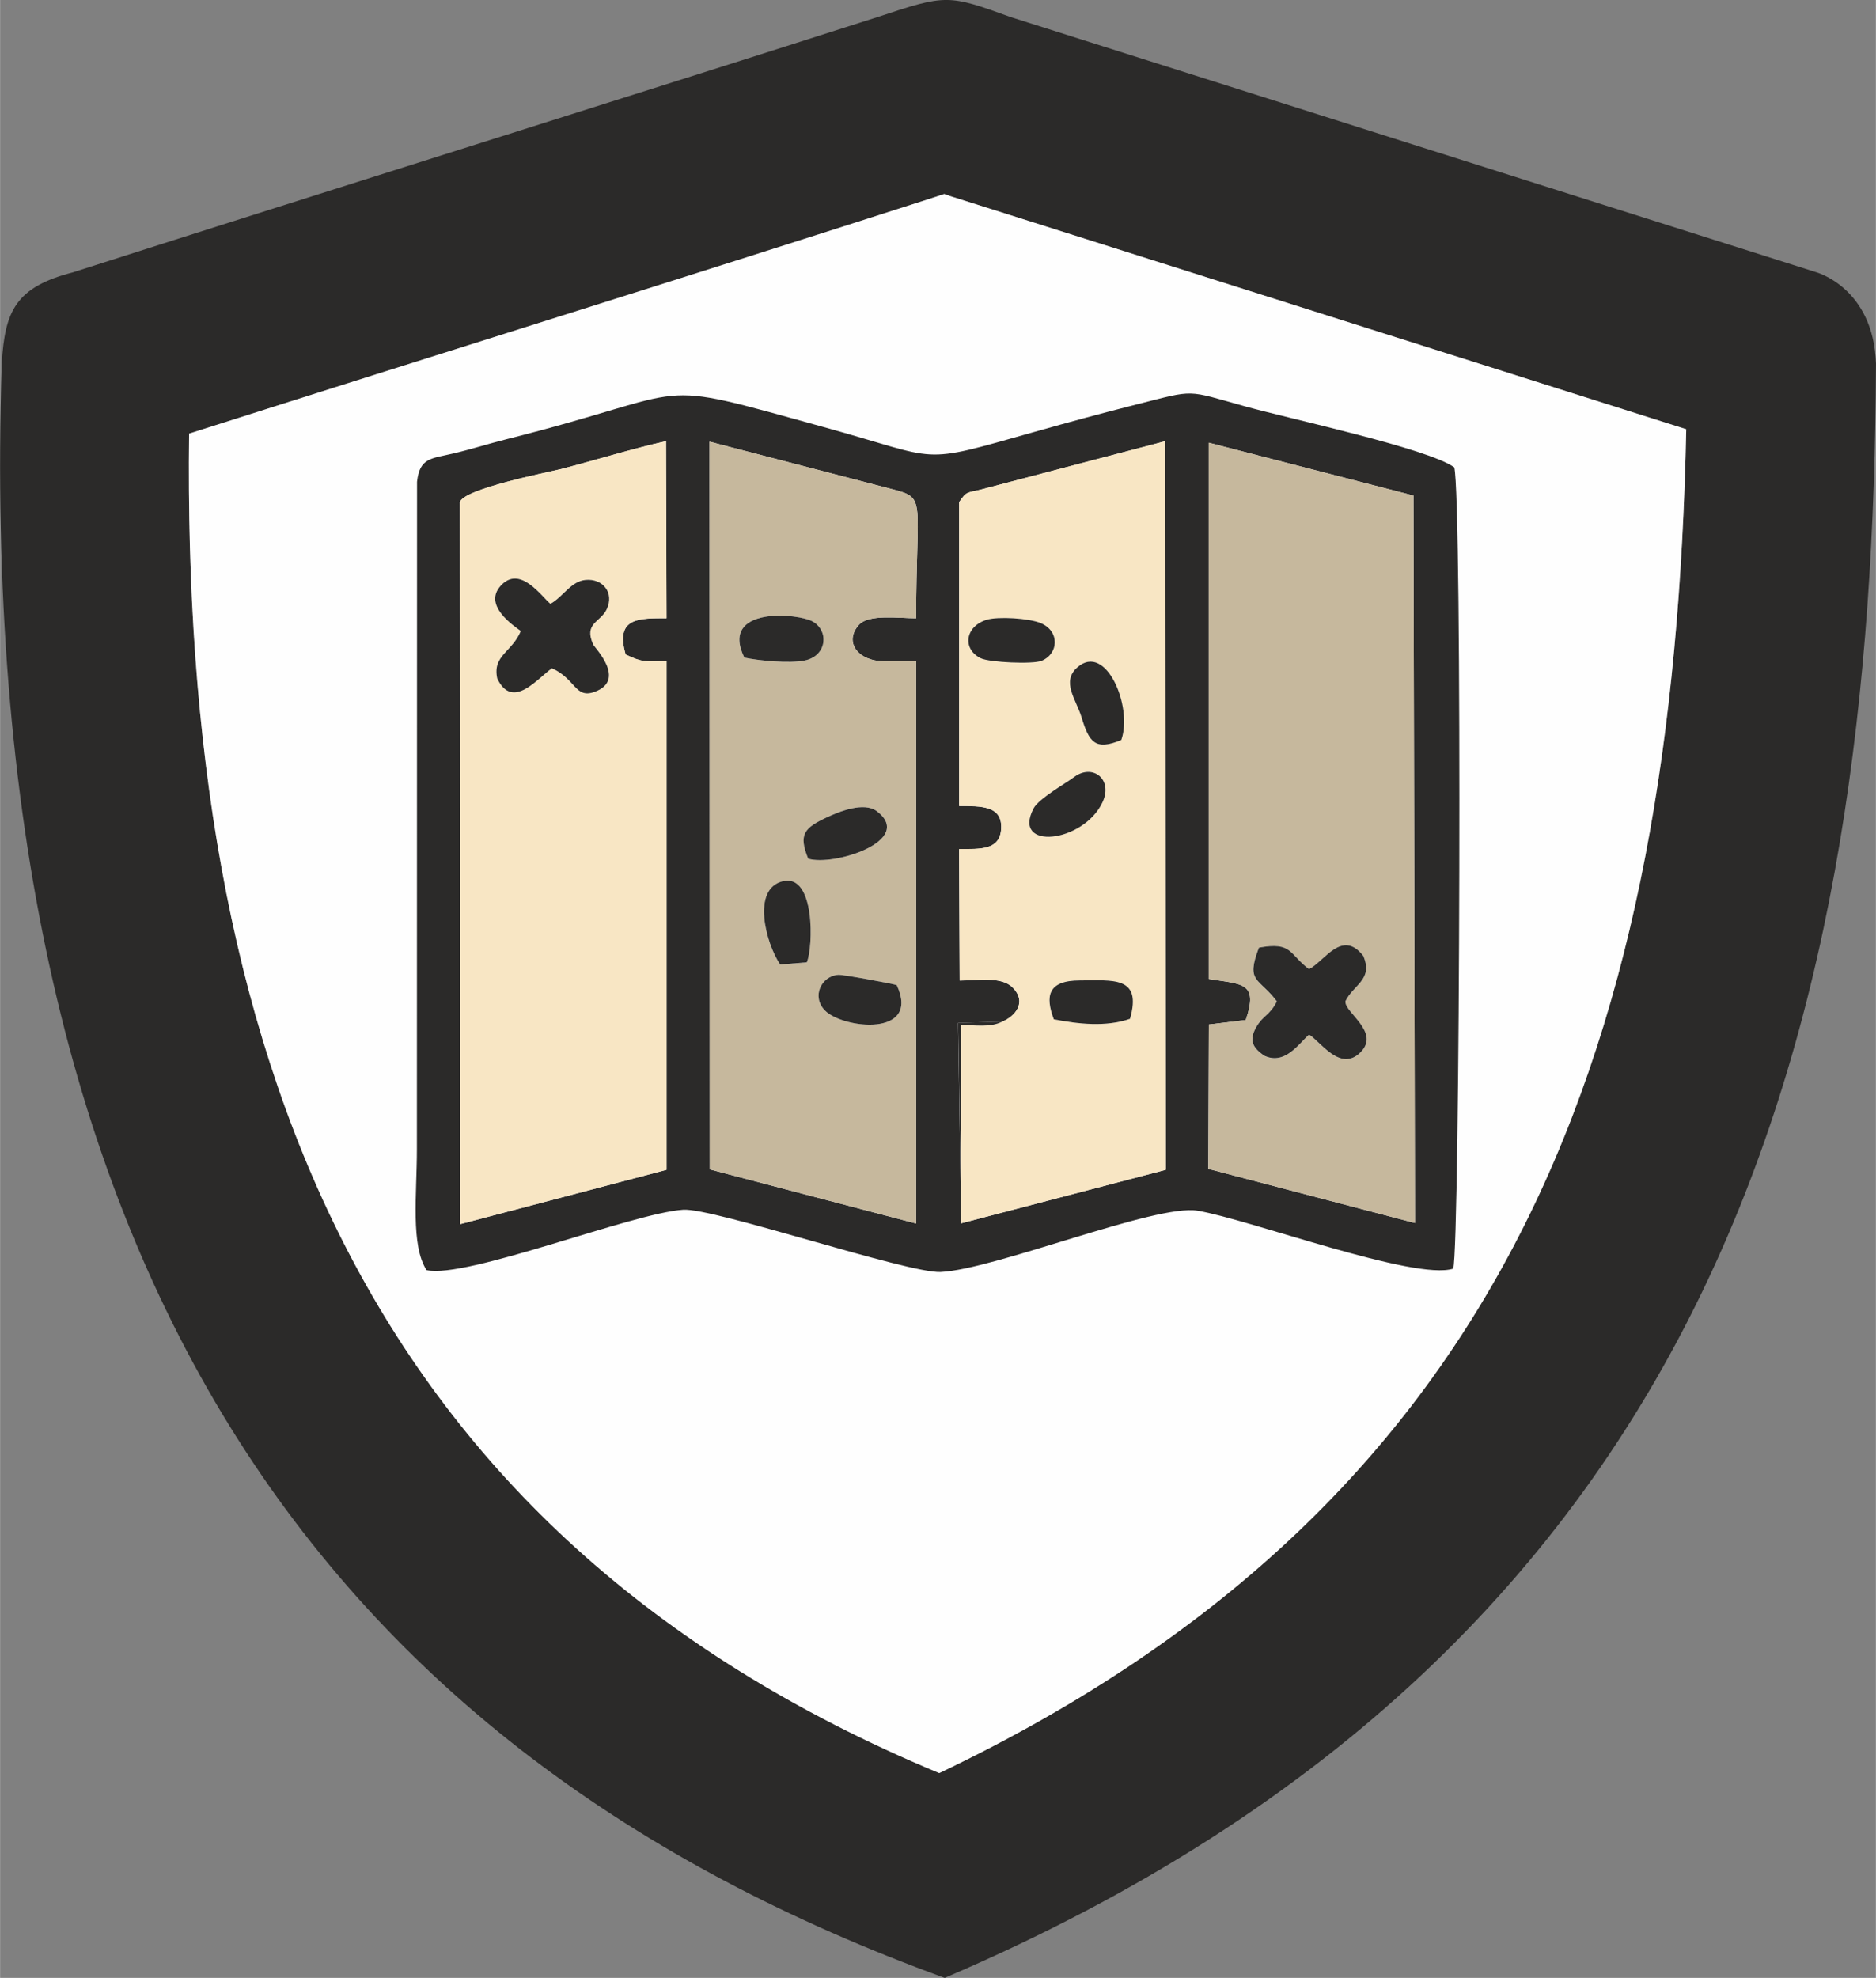 <?xml version="1.0" encoding="UTF-8"?>
<!DOCTYPE svg PUBLIC "-//W3C//DTD SVG 1.1//EN" "http://www.w3.org/Graphics/SVG/1.1/DTD/svg11.dtd">
<!-- Creator: CorelDRAW 2019 (64-Bit) -->
<svg xmlns="http://www.w3.org/2000/svg" xml:space="preserve" width="8.268in" height="8.714in" version="1.1" style="shape-rendering:geometricPrecision; text-rendering:geometricPrecision; image-rendering:optimizeQuality; fill-rule:evenodd; clip-rule:evenodd"
viewBox="0 0 290.86 306.58"
 xmlns:xlink="http://www.w3.org/1999/xlink"
 xmlns:xodm="http://www.corel.com/coreldraw/odm/2003">
 <rect x="0" y="0" width="290.86" height="306.58" fill="#808080" stroke="none"/>
 <defs>
  <style type="text/css">
   <![CDATA[
    .fil1 {fill:#FEFEFE}
    .fil0 {fill:#2B2A29}
    .fil3 {fill:#C6B89D}
    .fil2 {fill:#F8E6C4}
   ]]>
  </style>
 </defs>
 <g id="Layer_x0020_2">
  <path class="fil0" d="M145.63 274.83c89.45,-42.65 113.86,-114.35 115.82,-208.3l-114.15 -36.14 -0.56 -0.2c-0.11,-0.04 -0.23,-0.08 -0.34,-0.12 -0.43,0.14 -0.86,0.29 -1.27,0.42 -38.55,12.42 -77.23,24.42 -115.82,36.72 -1.15,95.21 26.29,170.16 116.32,207.63zm-134.24 -232.65c42.23,-13.51 82.54,-26.06 124.77,-39.57 10.56,-3.5 10.82,-3.48 20.55,0.04l124.82 39.52c0,0 8.93,2.35 9.34,14.2 -0.41,100.75 -22.7,198.21 -144.4,250.21 -96.21,-34.96 -150.7,-109.68 -146.21,-250.26 0.48,-8.1 2.12,-11.83 11.12,-14.13z"/>
  <path class="fil1" d="M145.63 274.83c89.45,-42.65 113.86,-114.35 115.82,-208.3l-114.15 -36.14 -0.56 -0.2c-0.11,-0.04 -0.23,-0.08 -0.34,-0.12 -0.43,0.14 -0.86,0.29 -1.27,0.42 -38.55,12.42 -77.23,24.42 -115.82,36.72 -1.15,95.21 26.29,170.16 116.32,207.63z"/>
  <g id="_1528171235888">
   <path class="fil0" d="M187.41 68.62l31.74 8.19 0.23 112.76 -32.03 -8.39 0.08 -22.38 5.72 -0.69c2.02,-5.93 -0.62,-5.52 -5.73,-6.37l0 -83.12zm-38.39 120.99l-0.48 -31.05 6.83 -0.19c1.95,-0.79 3.95,-2.98 1.61,-5.32 -1.77,-1.77 -5.64,-1.06 -8.19,-1.06l-0.09 -20.38c3.26,-0 6.3,0.2 6.52,-3.1 0.24,-3.68 -3.19,-3.56 -6.51,-3.57l0 -47.11c1.2,-1.77 1.21,-1.38 3.46,-1.97l28.5 -7.47 0.07 112.94 -31.72 8.29zm-12.06 -87.12l5.08 0 0 87.16 -32 -8.39 -0.03 -112.8 28.3 7.36c5.43,1.4 3.73,1.37 3.73,20.01 -2.68,0 -7.4,-0.69 -8.91,1.05 -2.36,2.73 0.02,5.61 3.84,5.61zm-39.97 -1.03c2.74,1.27 2.7,1.03 6.34,1.03l0 78.84 -31.99 8.42 -0.05 -111.92c0.64,-2.08 13.56,-4.59 15.55,-5.09 5.5,-1.39 11.11,-3.18 16.41,-4.35l0.08 27.44c-4.26,0 -8.02,-0.13 -6.34,5.63zm-30.85 95.41c6.13,1.38 31.75,-8.8 39.77,-9.36 4.64,-0.33 34.83,9.88 39.92,9.65 8.4,-0.38 33.4,-10.59 39.84,-9.5 8.13,1.37 33.73,10.91 39.65,8.98 1.04,-3.31 1.42,-119.61 0.16,-124.2 -4.09,-2.94 -25.4,-7.5 -32.42,-9.45 -9.27,-2.57 -7.61,-2.63 -16.73,-0.33 -5.35,1.35 -10.45,2.73 -16,4.3 -18.24,5.14 -13.99,4.37 -32.64,-0.77 -28.01,-7.72 -18.54,-5.8 -49.32,1.93 -2.56,0.64 -5.45,1.55 -8.01,2.15 -3.51,0.83 -5.29,0.64 -5.71,4.4l-0.02 103.42c0,7.08 -1,14.92 1.51,18.8z"/>
   <path class="fil2" d="M85.34 93.6c2.04,-1.18 3.16,-3.49 5.43,-3.71 2.64,-0.26 4.51,1.97 3.29,4.55 -0.96,2.02 -3.59,2.14 -2.1,5.45 0.24,0.53 5.26,5.55 0.2,7.36 -3.01,1.08 -2.9,-2.02 -6.58,-3.66 -2.07,1.34 -6.07,6.64 -8.49,1.59 -0.78,-3.6 2.29,-4.09 3.65,-7.37 -1.25,-0.91 -5.81,-4 -3.14,-6.99 3,-3.35 6.33,1.64 7.74,2.78zm11.66 7.85c-1.67,-5.77 2.08,-5.63 6.34,-5.63l-0.08 -27.44c-5.3,1.16 -10.91,2.95 -16.41,4.35 -1.99,0.5 -14.91,3.01 -15.55,5.09l0.05 111.92 31.99 -8.42 0 -78.84c-3.64,0 -3.6,0.24 -6.34,-1.03z"/>
   <path class="fil3" d="M195.19 146.9c5.18,-0.97 4.67,1 7.77,3.33 2.4,-1.22 5.11,-6.27 8.41,-2.06 1.6,3.7 -1.49,4.4 -2.78,7.06 -0.12,1.75 5.52,4.78 2.31,7.93 -3.12,3.08 -6.18,-1.74 -7.95,-2.78 -1.67,1.5 -3.76,4.79 -6.98,3.25 -1.81,-1.29 -2.37,-2.38 -1.19,-4.44 1.02,-1.8 2.07,-1.79 3.18,-3.96 -2.78,-3.7 -4.88,-2.86 -2.78,-8.33zm-7.77 4.84c5.11,0.84 7.75,0.44 5.73,6.37l-5.72 0.69 -0.08 22.38 32.03 8.39 -0.23 -112.76 -31.74 -8.19 0 83.12z"/>
   <path class="fil3" d="M139.03 152.69c3.77,8.1 -8.31,6.78 -11.12,3.95 -2.14,-2.16 -0.56,-5.37 2.07,-5.54 0.79,-0.05 8.45,1.38 9.05,1.59zm-18.08 -3.17c-2.23,-3.29 -4.49,-11.8 0.48,-12.92 4.97,-1.12 4.66,10.21 3.66,12.59l-4.14 0.34zm4.36 -16.42c-1.52,-3.76 -0.63,-4.75 2.85,-6.39 1.86,-0.88 5.8,-2.52 7.83,-0.95 5.88,4.53 -6.72,8.56 -10.67,7.34zm-9.91 -31.17c-3.91,-8.04 8.48,-6.88 10.67,-5.56 2.5,1.5 2.1,5.3 -1.29,6.01 -2.38,0.5 -7.28,0.01 -9.38,-0.45zm21.57 0.56c-3.82,0 -6.2,-2.88 -3.84,-5.61 1.51,-1.75 6.23,-1.05 8.91,-1.05 0,-18.64 1.7,-18.61 -3.73,-20.01l-28.3 -7.36 0.03 112.8 32 8.39 -0 -87.16 -5.08 0z"/>
   <path class="fil2" d="M163.38 158c-1.34,-3.59 -0.95,-6.03 4.04,-6.03 5.11,0 9.7,-0.72 7.77,5.95 -3.78,1.31 -8.02,0.8 -11.82,0.08zm3.09 -37.51c2.85,-2.23 6.16,0.23 4.48,3.83 -2.96,6.36 -14.15,7.57 -10.7,0.97 0.8,-1.52 5.25,-4.05 6.22,-4.81zm7.38 -5.79c-4.06,1.7 -5,0.33 -6.16,-3.51 -0.84,-2.78 -3.2,-5.52 -0.65,-7.75 4.46,-3.91 8.63,6.16 6.81,11.26zm-20.86 -18.64c1.74,-0.53 6.53,-0.25 8.37,0.52 2.99,1.25 2.79,4.76 0.14,5.85 -1.37,0.56 -8.13,0.25 -9.45,-0.4 -2.88,-1.42 -2.45,-4.94 0.94,-5.97zm2.39 62.3c-1.84,0.95 -4.25,0.52 -6.35,0.52l0 30.73 31.72 -8.29 -0.07 -112.94 -28.5 7.47c-2.26,0.58 -2.27,0.2 -3.46,1.97l0 47.11c3.32,0 6.75,-0.12 6.51,3.57 -0.21,3.3 -3.25,3.1 -6.52,3.1l0.09 20.38c2.55,0 6.42,-0.71 8.19,1.06 2.35,2.35 0.34,4.53 -1.61,5.32z"/>
   <path class="fil0" d="M208.59 155.22c1.29,-2.65 4.37,-3.36 2.78,-7.06 -3.3,-4.21 -6,0.84 -8.41,2.06 -3.11,-2.33 -2.59,-4.3 -7.77,-3.33 -2.1,5.46 -0,4.62 2.78,8.33 -1.1,2.17 -2.15,2.17 -3.18,3.96 -1.17,2.06 -0.62,3.16 1.19,4.44 3.22,1.53 5.31,-1.75 6.98,-3.25 1.76,1.04 4.82,5.86 7.95,2.78 3.2,-3.16 -2.44,-6.18 -2.31,-7.93z"/>
   <path class="fil0" d="M91.96 99.89c-1.49,-3.31 1.14,-3.43 2.1,-5.45 1.23,-2.58 -0.64,-4.81 -3.29,-4.55 -2.27,0.23 -3.39,2.54 -5.43,3.71 -1.41,-1.14 -4.74,-6.13 -7.74,-2.78 -2.68,2.99 1.89,6.08 3.14,6.99 -1.35,3.28 -4.43,3.77 -3.65,7.37 2.42,5.05 6.42,-0.25 8.49,-1.59 3.68,1.64 3.57,4.74 6.58,3.66 5.06,-1.82 0.04,-6.83 -0.2,-7.36z"/>
   <path class="fil0" d="M115.4 101.93c2.1,0.46 7,0.95 9.38,0.45 3.39,-0.71 3.79,-4.51 1.29,-6.01 -2.19,-1.32 -14.58,-2.48 -10.67,5.56z"/>
   <path class="fil0" d="M139.03 152.69c-0.6,-0.2 -8.25,-1.64 -9.05,-1.59 -2.64,0.17 -4.21,3.38 -2.07,5.54 2.81,2.84 14.89,4.15 11.12,-3.95z"/>
   <path class="fil0" d="M152.99 96.06c-3.39,1.03 -3.82,4.55 -0.94,5.97 1.32,0.65 8.08,0.96 9.45,0.4 2.65,-1.09 2.85,-4.6 -0.14,-5.85 -1.84,-0.77 -6.63,-1.05 -8.37,-0.52z"/>
   <path class="fil0" d="M163.38 158c3.79,0.72 8.04,1.23 11.82,-0.08 1.92,-6.67 -2.66,-5.95 -7.77,-5.95 -4.99,0 -5.39,2.44 -4.04,6.03z"/>
   <path class="fil0" d="M173.85 114.7c1.82,-5.1 -2.35,-15.17 -6.81,-11.26 -2.55,2.23 -0.19,4.97 0.65,7.75 1.16,3.83 2.1,5.21 6.16,3.51z"/>
   <path class="fil0" d="M120.95 149.51l4.14 -0.34c1,-2.38 1.31,-13.71 -3.66,-12.59 -4.97,1.12 -2.71,9.63 -0.48,12.92z"/>
   <path class="fil0" d="M166.47 120.49c-0.97,0.76 -5.42,3.28 -6.22,4.81 -3.45,6.59 7.74,5.39 10.7,-0.97 1.67,-3.6 -1.63,-6.06 -4.48,-3.83z"/>
   <path class="fil0" d="M125.31 133.1c3.96,1.22 16.55,-2.81 10.67,-7.34 -2.03,-1.57 -5.97,0.08 -7.83,0.95 -3.48,1.64 -4.37,2.63 -2.85,6.39z"/>
   <path class="fil0" d="M149.03 189.61l0 -30.73c2.1,0 4.51,0.43 6.35,-0.52l-6.83 0.19 0.48 31.05z"/>
  </g>
 </g>
</svg>
